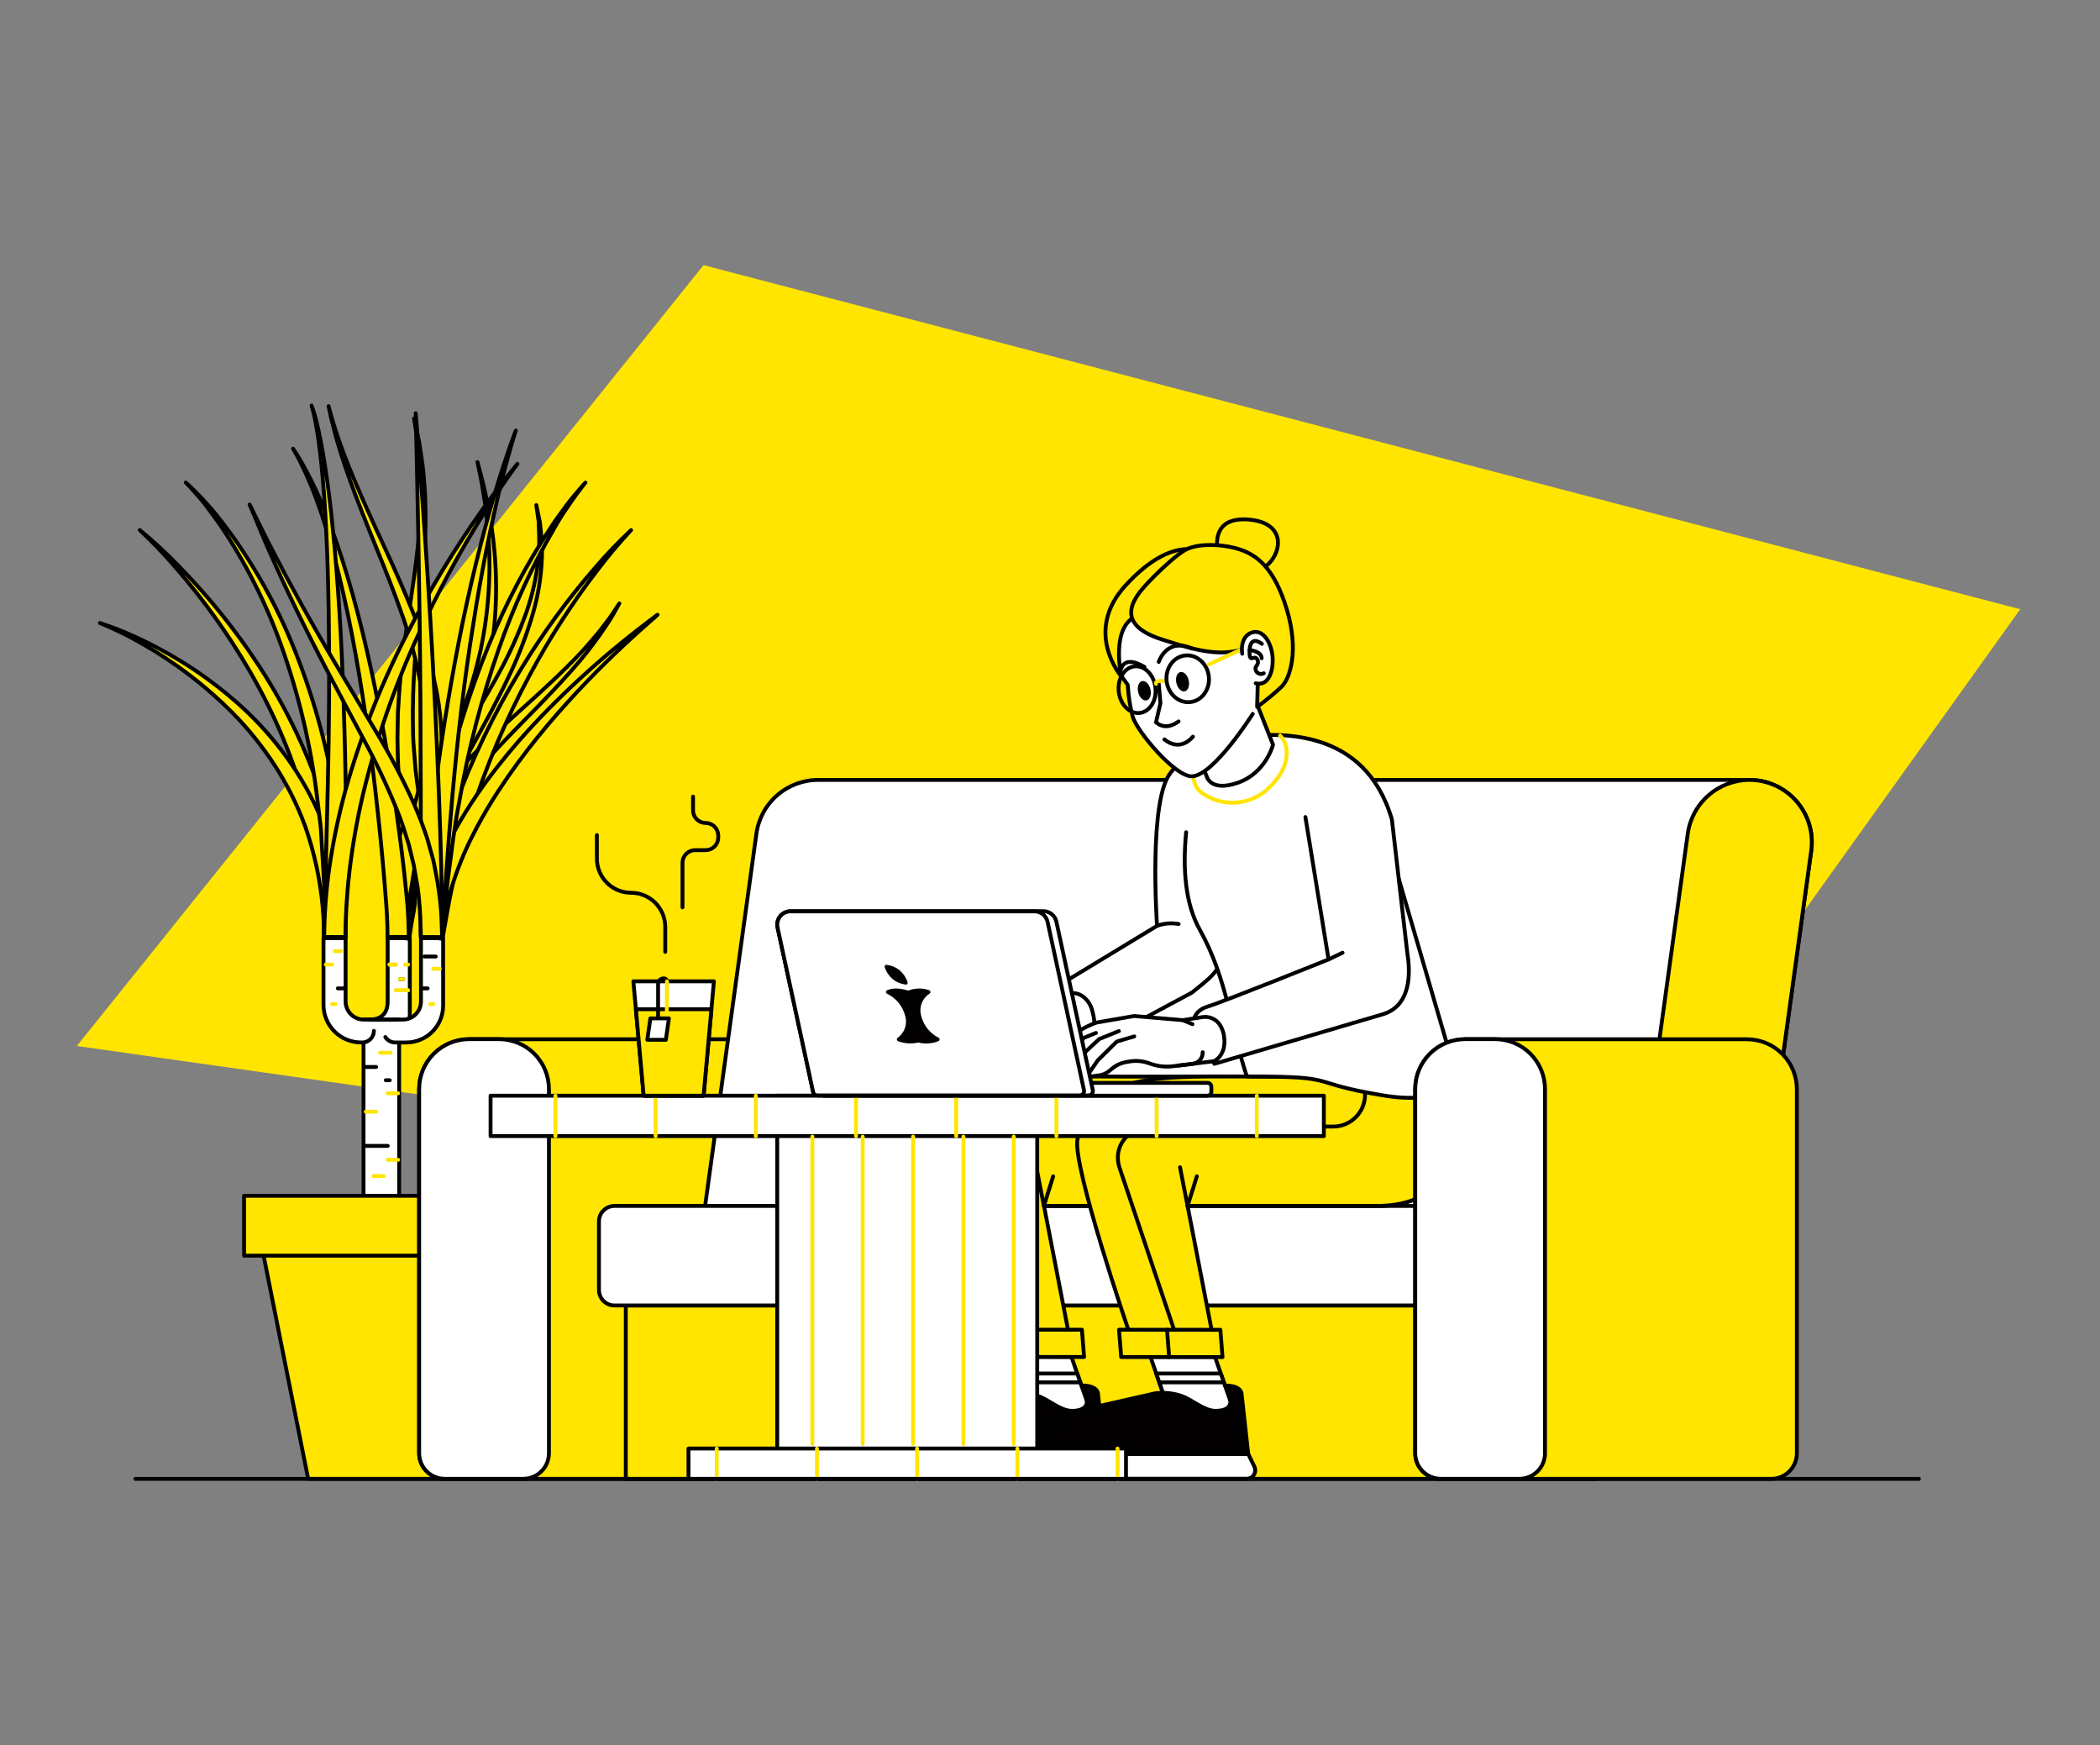 <svg width="544" height="452" viewBox="0 0 544 452" fill="none" xmlns="http://www.w3.org/2000/svg">
<rect x="0" y="0" width="544" height="452" fill="#808080" stroke="none"/>
<path d="M19.9 270.91L182.25 68.67L523.34 157.79L403.42 325.3L19.9 270.91Z" fill="#FFE500"/>
<path d="M92.65 267C92.65 267.796 92.966 268.559 93.529 269.121C94.091 269.684 94.854 270 95.65 270H98.9C100.826 269.997 102.673 269.23 104.034 267.867C105.395 266.504 106.16 264.656 106.16 262.73V243H100.42V259.39C100.42 262.89 98.33 264.07 95.74 264.07H95.65C94.866 264.07 94.114 264.376 93.553 264.924C92.992 265.471 92.668 266.217 92.65 267Z" fill="white" stroke="black" stroke-linecap="round" stroke-linejoin="round"/>
<path d="M106 243.15L100.55 242.35C100.93 240.11 101.33 237.69 101.76 235.12C101.86 234.5 101.97 233.88 102.08 233.24C102.19 232.6 102.19 232 102.24 231.36C102.386 229.92 102.606 228.46 102.9 226.98C104.03 220.98 106.53 214.98 109.24 209.13L110.24 206.92L110.74 205.81L110.99 205.25L111.17 204.87L111.36 204.54L113.83 200.2C115.53 197.33 117.26 194.46 119.01 191.62C122.5 185.93 126.01 180.31 129.01 174.76C131.898 169.573 134.357 164.159 136.36 158.57C137.976 153.971 139.027 149.193 139.49 144.34C139.665 142.462 139.722 140.575 139.66 138.69C139.66 137.86 139.6 137.08 139.57 136.37C139.57 136.01 139.57 135.67 139.57 135.37C139.57 135.07 139.48 134.74 139.44 134.45C139.11 132.11 138.93 130.81 138.93 130.81L139.68 134.42C139.74 134.71 139.8 135.01 139.86 135.34C139.92 135.67 139.93 136 139.97 136.34C140.043 137.06 140.123 137.84 140.21 138.68C140.393 140.581 140.45 142.492 140.38 144.4C140.2 149.373 139.401 154.305 138 159.08C136.293 164.897 134.091 170.558 131.42 176C128.66 181.8 125.42 187.65 122.23 193.5C120.63 196.41 119.05 199.34 117.5 202.25C116.74 203.71 116 205.16 115.25 206.61L115.15 206.82L115.08 206.99L114.85 207.57L114.38 208.71C114.08 209.46 113.77 210.21 113.46 210.96C111 216.91 108.91 222.55 108.05 227.96C107.82 229.29 107.65 230.61 107.55 231.9L107.48 232.9V233.38V233.63C107.491 233.783 107.491 233.937 107.48 234.09C107.38 234.77 107.27 235.44 107.17 236.09C106.68 238.57 106.31 241 106 243.15Z" fill="#FFE500" stroke="black" stroke-linecap="round" stroke-linejoin="round"/>
<path d="M105.92 243L100.42 242.68C100.54 240.68 100.74 238.43 101.05 236.09C101.13 235.5 101.21 234.91 101.3 234.31L101.45 233.36C101.56 232.74 101.65 232.56 101.72 232.24C102.06 231.04 102.42 229.81 102.82 228.56C104.54 223.255 106.68 218.095 109.22 213.13C112.081 207.789 115.635 202.85 119.79 198.44C123.85 193.99 128.22 189.95 132.4 186.14C140.82 178.59 148.4 171.7 153.2 165.97C154.41 164.56 155.51 163.28 156.38 162.08C157.25 160.88 158.09 159.9 158.64 159.01C159.79 157.26 160.44 156.29 160.44 156.29L158.84 159.13C158.35 160.07 157.6 161.13 156.79 162.37C155.98 163.61 154.99 165 153.87 166.51C149.46 172.6 142.23 180.1 134.31 188.12C130.38 192.12 126.31 196.4 122.64 200.9C118.972 205.236 115.871 210.021 113.41 215.14C111.203 220.001 109.348 225.013 107.86 230.14C107.51 231.33 107.2 232.5 106.86 233.64C106.8 233.91 106.7 234.31 106.72 234.28L106.61 235.1L106.4 236.79C106.2 238.94 106 241 105.92 243Z" fill="#FFE500" stroke="black" stroke-linecap="round" stroke-linejoin="round"/>
<path d="M105.94 242.92L100.45 242.5C100.67 240.08 100.9 237.5 101.15 234.69C101.3 233.27 101.37 231.92 101.6 230.35C101.83 228.78 102.17 227.35 102.52 225.82C103.2 222.656 104.065 219.534 105.11 216.47C105.63 214.89 106.11 213.28 106.69 211.65L107.5 209.16C107.604 208.806 107.759 208.469 107.96 208.16L108.28 207.62L108.93 206.53C116.209 194.75 121.474 181.84 124.51 168.33C126.885 157.047 127.415 145.453 126.08 134C125.95 132.89 125.85 131.83 125.72 130.83L125.27 128.01C125 126.25 124.76 124.73 124.48 123.51L123.69 119.68L124.69 123.45C125.04 124.67 125.37 126.17 125.75 127.92C125.94 128.79 126.15 129.73 126.36 130.72C126.57 131.71 126.72 132.77 126.91 133.88C128.944 145.45 129.039 157.279 127.19 168.88C124.788 182.937 119.967 196.471 112.94 208.88L112.32 210.03L112.01 210.6C111.974 210.662 111.951 210.729 111.94 210.8C111.71 211.59 111.48 212.38 111.26 213.16C110.79 214.75 110.34 216.32 109.89 217.87C108.98 220.827 108.232 223.831 107.65 226.87C107.36 228.32 107.1 229.8 106.89 231.14C106.68 232.48 106.66 233.93 106.54 235.26C106.34 238 106.13 240.56 105.94 242.92Z" fill="#FFE500" stroke="black" stroke-linecap="round" stroke-linejoin="round"/>
<path d="M105.93 242.82L100.43 242.51C100.6 239.98 100.77 237.23 100.96 234.3C101.014 233.567 101.064 232.827 101.11 232.08C101.11 231.7 101.11 231.32 101.18 230.94L101.24 230.18C101.283 229.913 101.343 229.649 101.42 229.39L102.59 224.76L105.08 215.02C105.11 214.926 105.11 214.824 105.08 214.73L104.88 213.41C104.74 212.52 104.61 211.63 104.47 210.73C104.2 208.93 103.87 207.12 103.75 205.27C103.63 203.42 103.41 201.56 103.23 199.68C103.05 197.8 103.08 195.91 103.01 194.01C102.94 192.11 102.95 190.2 103.01 188.29C103.07 186.38 103.01 184.47 103.21 182.57C103.6 174.95 104.62 167.45 105.68 160.33C106.74 153.21 107.76 146.44 108.38 140.23C108.61 137.13 108.9 134.17 108.93 131.39C108.93 130.01 109.05 128.66 109.01 127.39C108.97 126.12 108.95 124.86 108.92 123.68C108.92 121.3 108.62 119.17 108.49 117.29C108.4 116.29 108.32 115.47 108.24 114.66C108.16 113.85 108 113.13 107.9 112.47C107.49 109.83 107.26 108.37 107.26 108.37L108.13 112.43C108.27 113.08 108.43 113.81 108.6 114.61L108.99 117.22C109.23 119.1 109.65 121.22 109.78 123.62C109.87 124.81 109.97 126.06 110.07 127.36C110.17 128.66 110.16 130.02 110.2 131.42C110.33 134.23 110.2 137.22 110.11 140.37C109.81 146.67 109.11 153.54 108.42 160.69C107.73 167.84 107.03 175.27 106.97 182.69C106.9 184.55 106.97 186.41 106.97 188.27C106.97 190.13 107.04 191.98 107.21 193.81C107.38 195.64 107.46 197.48 107.64 199.3C107.82 201.12 108.11 202.9 108.34 204.68C108.57 206.46 108.9 208.2 109.21 209.93C109.37 210.8 109.53 211.65 109.69 212.51L109.93 213.78L110.13 214.93C110.106 215.313 110.039 215.692 109.93 216.06C109.15 219.473 108.4 222.77 107.68 225.95C107.31 227.52 106.96 229.05 106.61 230.55C106.541 230.784 106.511 231.027 106.52 231.27C106.52 231.65 106.52 232.03 106.52 232.41C106.48 233.163 106.44 233.903 106.4 234.63C106.23 237.55 106.07 240.29 105.93 242.82Z" fill="#FFE500" stroke="black" stroke-linecap="round" stroke-linejoin="round"/>
<path d="M105.89 242.62H100.39C100.39 239.93 100.39 237.02 100.39 233.92V233.5C100.365 233.328 100.365 233.152 100.39 232.98L100.52 232.25C100.59 231.86 100.66 231.48 100.74 231.08C100.88 230.3 101.02 229.51 101.17 228.7C101.47 227.1 101.77 225.45 102.08 223.76C102.39 222.07 102.72 220.36 103.08 218.61C103.246 217.594 103.487 216.591 103.8 215.61C104.194 214.538 104.739 213.527 105.42 212.61C105.919 211.98 106.368 211.311 106.76 210.61C107.076 209.961 107.299 209.271 107.42 208.56L107.49 208.21C107.504 208.109 107.524 208.009 107.55 207.91L107.63 207.63L107.81 206.97L108.17 205.64C108.44 204.76 108.63 203.85 108.82 202.94C110.414 195.418 110.627 187.669 109.45 180.07C108.255 172.401 106.289 164.873 103.58 157.6C101.05 150.46 98.24 143.73 95.76 137.6C93.28 131.47 91.11 125.81 89.48 121.01C87.85 116.21 86.75 112.26 86.09 109.5C85.74 108.13 85.5 107.05 85.36 106.32C85.22 105.59 85.12 105.2 85.12 105.2C85.12 105.2 85.22 105.58 85.42 106.31C85.62 107.04 85.89 108.09 86.31 109.44C87.12 112.15 88.42 116.04 90.31 120.72C92.2 125.4 94.6 130.87 97.38 136.91C100.16 142.95 103.28 149.55 106.18 156.66C109.285 164.015 111.631 171.668 113.18 179.5C113.926 183.539 114.337 187.633 114.41 191.74C114.466 195.809 114.131 199.875 113.41 203.88C113.23 204.88 113.06 205.88 112.8 206.82L112.46 208.26L112.28 208.98V209.07C112.28 209.13 112.28 209.07 112.28 209.07V209.42C112.101 210.574 111.764 211.698 111.28 212.76C110.798 213.707 110.239 214.614 109.61 215.47C108.81 216.66 108.337 218.039 108.24 219.47C107.947 221.243 107.667 222.98 107.4 224.68C107.12 226.38 106.84 228.05 106.58 229.68C106.44 230.5 106.31 231.3 106.18 232.09C106.11 232.48 106.05 232.87 105.98 233.26L105.91 233.7V233.76V233.91C105.85 237 105.87 239.92 105.89 242.62Z" fill="#FFE500" stroke="black" stroke-linecap="round" stroke-linejoin="round"/>
<path d="M105.89 242.68H100.39C100.39 240.29 100.3 237.68 100.11 234.97C99.92 232.26 99.66 229.23 99.41 226.15C98.88 219.97 98.21 213.26 97.41 206.31C95.84 192.4 93.73 177.53 91.1 163.99C88.47 150.45 85.27 138.27 82.1 129.71C80.866 126.299 79.441 122.96 77.83 119.71C77.28 118.55 76.75 117.71 76.43 117.11L75.92 116.21L76.48 117.08C76.84 117.65 77.42 118.47 78.03 119.6C79.841 122.749 81.468 126.001 82.9 129.34C86.59 137.77 90.5 149.86 93.81 163.34C97.12 176.82 99.94 191.7 102.04 205.64C103.04 212.64 103.97 219.34 104.66 225.57C104.82 227.13 104.98 228.66 105.14 230.15C105.3 231.64 105.42 233.09 105.55 234.5C105.78 237.47 105.88 240.18 105.89 242.68Z" fill="#FFE500" stroke="black" stroke-linecap="round" stroke-linejoin="round"/>
<g style="mix-blend-mode:multiply">
<g style="mix-blend-mode:multiply">
<path d="M104.45 253.6H103.62" stroke="#020000" stroke-linecap="round" stroke-linejoin="round"/>
</g>
<g style="mix-blend-mode:multiply">
<path d="M102.56 249.82H100.9" stroke="#FFE500" stroke-linecap="round" stroke-linejoin="round"/>
</g>
<g style="mix-blend-mode:multiply">
<path d="M105.69 256.49H102.56" stroke="#FFE500" stroke-linecap="round" stroke-linejoin="round"/>
</g>
<g style="mix-blend-mode:multiply">
<path d="M105 249.82H105.69" stroke="#FFE500" stroke-linecap="round" stroke-linejoin="round"/>
</g>
<g style="mix-blend-mode:multiply">
<path d="M104.45 253.6H103.62" stroke="#FFE500" stroke-linecap="round" stroke-linejoin="round"/>
</g>
<g style="mix-blend-mode:multiply">
<path d="M102.56 249.82H100.9" stroke="#FFE500" stroke-linecap="round" stroke-linejoin="round"/>
</g>
<g style="mix-blend-mode:multiply">
<path d="M105.69 256.49H102.56" stroke="#FFE500" stroke-linecap="round" stroke-linejoin="round"/>
</g>
<g style="mix-blend-mode:multiply">
<path d="M105 249.82H105.69" stroke="#FFE500" stroke-linecap="round" stroke-linejoin="round"/>
</g>
</g>
<path d="M103.4 264.09H94.17V340.37H103.4V264.09Z" fill="white" stroke="black" stroke-linecap="round" stroke-linejoin="round"/>
<g style="mix-blend-mode:multiply">
<path d="M100.44 283.16H103.13" stroke="#FFE500" stroke-linecap="round" stroke-linejoin="round"/>
</g>
<g style="mix-blend-mode:multiply">
<path d="M99.93 279.78H100.96" stroke="#020000" stroke-linecap="round" stroke-linejoin="round"/>
</g>
<g style="mix-blend-mode:multiply">
<path d="M94.74 276.34H97.43" stroke="#020000" stroke-linecap="round" stroke-linejoin="round"/>
</g>
<g style="mix-blend-mode:multiply">
<path d="M98.48 272.66H101.17" stroke="#FFE500" stroke-linecap="round" stroke-linejoin="round"/>
</g>
<g style="mix-blend-mode:multiply">
<path d="M97.43 287.92H94.74" stroke="#FFE500" stroke-linecap="round" stroke-linejoin="round"/>
</g>
<g style="mix-blend-mode:multiply">
<path d="M100.44 296.78H94.55" stroke="#020000" stroke-linecap="round" stroke-linejoin="round"/>
</g>
<g style="mix-blend-mode:multiply">
<path d="M103.13 300.39H100.44" stroke="#FFE500" stroke-linecap="round" stroke-linejoin="round"/>
</g>
<g style="mix-blend-mode:multiply">
<path d="M99.4 304.61H96.71" stroke="#FFE500" stroke-linecap="round" stroke-linejoin="round"/>
</g>
<path d="M131.57 320.46H67.34L79.83 383.03H119.09L131.57 320.46Z" fill="#FFE500" stroke="#020000" stroke-linecap="round" stroke-linejoin="round"/>
<path d="M96.86 267C96.86 267.796 96.544 268.559 95.981 269.121C95.418 269.684 94.656 270 93.86 270H93.52C90.941 269.997 88.469 268.971 86.646 267.147C84.824 265.322 83.8 262.849 83.8 260.27V243H89.53V259.39C89.53 260.005 89.651 260.615 89.887 261.183C90.123 261.752 90.468 262.268 90.904 262.703C91.34 263.137 91.857 263.482 92.426 263.717C92.995 263.951 93.604 264.071 94.22 264.07H96.79" fill="white"/>
<path d="M96.86 267C96.86 267.796 96.544 268.559 95.981 269.121C95.418 269.684 94.656 270 93.86 270H93.52C90.941 269.997 88.469 268.971 86.646 267.147C84.824 265.322 83.8 262.849 83.8 260.27V243H89.53V259.39C89.53 260.005 89.651 260.615 89.887 261.183C90.123 261.752 90.468 262.268 90.904 262.703C91.34 263.137 91.857 263.482 92.426 263.717C92.995 263.951 93.604 264.071 94.22 264.07H96.79" stroke="black" stroke-linecap="round" stroke-linejoin="round"/>
<path d="M89.44 242.73H83.94C83.94 241.62 83.94 240.48 83.86 239.29V237.47C83.86 236.85 83.77 236.23 83.73 235.6C83.65 234.33 83.57 233.02 83.48 231.68C83.39 230.34 83.19 228.98 83.03 227.58C82.31 221.577 81.184 215.63 79.66 209.78C76.279 197.168 71.235 185.061 64.66 173.78C59.182 164.333 52.82 155.426 45.66 147.18C42.694 143.706 39.536 140.401 36.2 137.28C39.742 140.187 43.111 143.299 46.29 146.6C54.021 154.476 60.958 163.095 67 172.33C74.362 183.543 80.118 195.731 84.1 208.54C85.926 214.554 87.307 220.694 88.23 226.91C88.42 228.37 88.61 229.8 88.79 231.19C88.97 232.58 89.02 233.95 89.13 235.27C89.19 235.94 89.24 236.59 89.29 237.27C89.34 237.95 89.29 238.55 89.35 239.17C89.38 240.37 89.41 241.58 89.44 242.73Z" fill="#FFE500" stroke="black" stroke-linecap="round" stroke-linejoin="round"/>
<path d="M89.44 242.79H83.94C83.947 232.879 82.256 223.04 78.94 213.7C76.91 208.246 74.288 203.031 71.12 198.15C67.942 193.271 64.281 188.724 60.19 184.58C53.284 177.629 45.466 171.648 36.95 166.8C33.393 164.734 29.698 162.916 25.89 161.36C29.817 162.644 33.647 164.208 37.35 166.04C46.331 170.375 54.659 175.95 62.09 182.6C66.586 186.647 70.645 191.155 74.2 196.05C77.804 201.02 80.824 206.389 83.2 212.05C87.233 221.802 89.351 232.238 89.44 242.79Z" fill="#FFE500" stroke="black" stroke-linecap="round" stroke-linejoin="round"/>
<path d="M89.45 242.75L83.94 242.66C83.94 240.31 83.94 237.75 83.94 235.04C83.94 233.68 83.94 232.28 83.94 230.85C83.974 229.379 83.934 227.907 83.82 226.44C83.64 223.44 83.45 220.31 83.26 217.09C83.26 216.28 83.17 215.47 83.12 214.65C83.07 213.83 82.93 213.02 82.83 212.2C82.63 210.55 82.43 208.89 82.23 207.2C80.613 193.461 77.436 179.95 72.76 166.93C68.852 156.091 63.626 145.774 57.2 136.21C55.94 134.38 54.71 132.78 53.66 131.35C52.61 129.92 51.6 128.76 50.76 127.84C49.92 126.92 49.29 126.16 48.82 125.7L48.12 124.97L48.87 125.66C49.36 126.09 50.04 126.79 50.93 127.66C51.82 128.53 52.83 129.66 54.05 131.01C55.27 132.36 56.52 133.91 57.89 135.69C64.949 144.986 70.806 155.136 75.32 165.9C80.776 178.928 84.641 192.566 86.83 206.52C87.1 208.23 87.36 209.92 87.63 211.6C87.76 212.44 87.88 213.27 88.01 214.1C88.14 214.93 88.16 215.77 88.23 216.59C88.53 219.88 88.81 223.07 89.08 226.14C89.25 227.67 89.29 229.14 89.31 230.64C89.33 232.14 89.37 233.54 89.4 234.93C89.37 237.73 89.41 240.34 89.45 242.75Z" fill="#FFE500" stroke="black" stroke-linecap="round" stroke-linejoin="round"/>
<path d="M89.47 242.72L83.97 242.59C84.22 232.25 84.55 218.47 84.91 203.59C85.27 188.71 85.37 172.79 85.14 158.15C84.91 143.51 84.3 130.15 83.28 120.52C82.81 115.7 82.2 111.82 81.71 109.14C81.448 107.757 81.114 106.389 80.71 105.04C81.192 106.351 81.606 107.686 81.95 109.04C82.59 111.69 83.41 115.55 84.14 120.36C85.68 129.97 86.97 143.36 87.9 157.99C88.83 172.62 89.29 188.64 89.56 203.55C89.62 211 89.72 218.18 89.69 224.8C89.66 231.42 89.56 237.53 89.47 242.72Z" fill="#FFE500" stroke="black" stroke-linecap="round" stroke-linejoin="round"/>
<path d="M89.47 242.69H83.97C84.032 236.833 84.456 230.985 85.24 225.18C86.225 218.3 87.635 211.487 89.46 204.78C93.446 190.503 98.912 176.681 105.77 163.54C111.369 152.688 117.718 142.239 124.77 132.27C130.23 124.6 134.04 120.15 134.04 120.15C134.04 120.15 130.49 124.81 125.49 132.75C119.015 143.018 113.235 153.709 108.19 164.75C102.128 177.967 97.375 191.746 94 205.89C92.464 212.456 91.299 219.103 90.51 225.8C89.78 232.05 89.52 237.78 89.47 242.69Z" fill="#FFE500" stroke="black" stroke-linecap="round" stroke-linejoin="round"/>
<g style="mix-blend-mode:multiply">
<path d="M86.05 260.07H86.88" stroke="#FFE500" stroke-linecap="round" stroke-linejoin="round"/>
</g>
<g style="mix-blend-mode:multiply">
<path d="M87.52 255.99H89.18" stroke="#020000" stroke-linecap="round" stroke-linejoin="round"/>
</g>
<g style="mix-blend-mode:multiply">
<path d="M84.39 249.82H86.05" stroke="#FFE500" stroke-linecap="round" stroke-linejoin="round"/>
</g>
<g style="mix-blend-mode:multiply">
<path d="M86.69 246.36H88.35" stroke="#FFE500" stroke-linecap="round" stroke-linejoin="round"/>
</g>
<path d="M99.82 268.59C100.088 269.019 100.461 269.374 100.903 269.621C101.346 269.867 101.843 269.998 102.35 270H105.27C107.794 269.997 110.214 268.994 111.999 267.209C113.783 265.424 114.787 263.004 114.79 260.48V243H109.05V259.39C109.05 260.005 108.928 260.615 108.693 261.183C108.457 261.752 108.111 262.268 107.676 262.703C107.24 263.137 106.723 263.482 106.154 263.717C105.585 263.951 104.975 264.071 104.36 264.07H102.16" fill="white"/>
<path d="M99.82 268.59C100.088 269.019 100.461 269.374 100.903 269.621C101.346 269.867 101.843 269.998 102.35 270H105.27C107.794 269.997 110.214 268.994 111.999 267.209C113.783 265.424 114.787 263.004 114.79 260.48V243H109.05V259.39C109.05 260.005 108.928 260.615 108.693 261.183C108.457 261.752 108.111 262.268 107.676 262.703C107.24 263.137 106.723 263.482 106.154 263.717C105.585 263.951 104.975 264.071 104.36 264.07H102.16" stroke="black" stroke-linecap="round" stroke-linejoin="round"/>
<path d="M114.63 243.16L109.18 242.35C110.969 231.09 113.795 220.02 117.62 209.28C122.144 196.836 127.896 184.874 134.79 173.57C140.452 164.227 146.902 155.384 154.07 147.14C157.031 143.696 160.172 140.411 163.48 137.3C160.392 140.612 157.475 144.08 154.74 147.69C148.151 156.28 142.275 165.393 137.17 174.94C131.021 186.387 125.943 198.378 122 210.76C118.1 222.86 116.11 234.48 114.63 243.16Z" fill="#FFE500" stroke="black" stroke-linecap="round" stroke-linejoin="round"/>
<path d="M114.58 243L109.09 242.66C109.421 237.925 110.351 233.251 111.86 228.75C113.621 223.485 115.906 218.409 118.68 213.6C124.42 203.52 132.22 193.92 139.98 185.8C146.649 178.863 153.739 172.344 161.21 166.28C164.08 163.95 166.46 162.12 168.12 160.87L170.03 159.44C170.115 159.363 170.209 159.296 170.31 159.24C170.252 159.28 170.192 159.316 170.13 159.35L169.95 159.47L170.12 159.34C170.18 159.34 170.24 159.22 170.34 159.22C170.263 159.322 170.172 159.413 170.07 159.49L168.27 161.06C166.71 162.42 164.47 164.41 161.78 166.93C154.79 173.44 148.186 180.352 142 187.63C134.85 196.1 127.77 205.92 122.74 215.8C120.338 220.442 118.369 225.296 116.86 230.3C115.63 234.435 114.865 238.695 114.58 243Z" fill="#FFE500" stroke="black" stroke-linecap="round" stroke-linejoin="round"/>
<path d="M114.6 242.92L109.11 242.51C109.35 240.14 109.61 237.56 109.89 234.83C110.04 233.46 110.19 232.06 110.34 230.61C110.49 229.16 110.64 227.69 110.91 226.19C111.91 220.19 112.8 213.64 114.37 206.95C117.257 193.274 121.374 179.886 126.67 166.95C131.035 156.247 136.452 146.003 142.84 136.37C144.04 134.5 145.3 132.91 146.31 131.47C147.32 130.03 148.31 128.86 149.12 127.9C150.71 125.99 151.67 124.99 151.67 124.99C151.67 124.99 150.77 126.05 149.3 128.05C148.57 129.05 147.72 130.31 146.72 131.76C145.72 133.21 144.65 134.9 143.57 136.83C137.806 146.737 133.007 157.175 129.24 168C124.698 180.983 121.249 194.323 118.93 207.88C117.63 214.5 116.93 220.96 116.13 226.88C115.91 228.36 115.79 229.82 115.67 231.24C115.55 232.66 115.43 234.05 115.31 235.39C115.06 238.06 114.82 240.59 114.6 242.92Z" fill="#FFE500" stroke="black" stroke-linecap="round" stroke-linejoin="round"/>
<path d="M114.59 242.83L109.09 242.52C110.777 215.25 114.362 188.131 119.82 161.36C122.7 147.45 126 134.92 128.74 125.94C131.48 116.96 133.62 111.52 133.62 111.52C133.62 111.52 131.77 117.06 129.57 126.17C127.37 135.28 124.72 147.89 122.57 161.85C118 189.77 115.64 222.94 114.59 242.83Z" fill="#FFE500" stroke="black" stroke-linecap="round" stroke-linejoin="round"/>
<path d="M114.55 242.66H109C109 222.33 109.09 188.43 108.69 159.6C108.29 130.77 107.69 107.03 107.69 107.03C107.69 107.03 109.69 130.7 111.42 159.5C113.15 188.3 114.57 222.26 114.55 242.66Z" fill="#FFE500" stroke="black" stroke-linecap="round" stroke-linejoin="round"/>
<path d="M114.53 242.71H109.03C108.92 240.47 108.95 238.03 108.75 235.46C108.55 232.89 108.35 230.17 107.75 227.38L107.39 225.26C107.287 224.532 107.14 223.811 106.95 223.1L105.88 218.72C104.97 215.79 104.07 212.72 102.82 209.77C100.31 203.566 97.455 197.506 94.27 191.62C91.06 185.62 87.87 179.62 84.81 173.81C78.74 162.24 73.59 151.48 70.12 143.56C68.33 139.63 67.05 136.37 66.12 134.14L64.66 130.67C64.66 130.67 65.25 131.88 66.33 134.05C67.41 136.22 68.91 139.38 70.93 143.19C74.86 150.87 80.59 161.28 87.25 172.47C90.59 178.07 94.08 183.93 97.59 189.8C101.138 195.67 104.33 201.748 107.15 208C108.495 211.037 109.683 214.141 110.71 217.3C111.15 218.87 111.58 220.41 112 221.93C112.219 222.679 112.396 223.441 112.53 224.21C112.68 224.97 112.83 225.72 112.97 226.47C113.522 229.304 113.926 232.164 114.18 235.04C114.43 237.79 114.42 240.35 114.53 242.71Z" fill="#FFE500" stroke="black" stroke-linecap="round" stroke-linejoin="round"/>
<g style="mix-blend-mode:multiply">
<path d="M112.25 260.07H111.42" stroke="#FFE500" stroke-linecap="round" stroke-linejoin="round"/>
</g>
<g style="mix-blend-mode:multiply">
<path d="M110.78 255.99H109.12" stroke="#020000" stroke-linecap="round" stroke-linejoin="round"/>
</g>
<g style="mix-blend-mode:multiply">
<path d="M113.91 250.91H112.25" stroke="#FFE500" stroke-linecap="round" stroke-linejoin="round"/>
</g>
<g style="mix-blend-mode:multiply">
<path d="M112.89 247.74H109.95" stroke="#020000" stroke-linecap="round" stroke-linejoin="round"/>
</g>
<path d="M102.72 264.09H95.74" stroke="black" stroke-linecap="round" stroke-linejoin="round"/>
<path d="M135.68 309.71H63.23V325.22H135.68V309.71Z" fill="#FFE500" stroke="#020000" stroke-linecap="round" stroke-linejoin="round"/>
<path d="M200.76 383.03H115.22C113.459 383.03 111.77 382.33 110.525 381.085C109.28 379.84 108.58 378.151 108.58 376.39L108.58 282.08C108.585 278.654 109.95 275.371 112.374 272.95C114.798 270.53 118.084 269.17 121.51 269.17H194.51C197.939 269.17 201.228 270.532 203.653 272.957C206.078 275.382 207.44 278.671 207.44 282.1V376.39C207.44 377.265 207.267 378.132 206.931 378.94C206.595 379.749 206.102 380.482 205.481 381.099C204.86 381.717 204.123 382.205 203.313 382.536C202.503 382.867 201.635 383.035 200.76 383.03Z" fill="#FFE500" stroke="black" stroke-linecap="round" stroke-linejoin="round"/>
<path d="M121.51 269.14H129.27C132.699 269.14 135.988 270.502 138.413 272.927C140.838 275.352 142.2 278.641 142.2 282.07V376.38C142.2 378.141 141.501 379.83 140.255 381.075C139.01 382.32 137.321 383.02 135.56 383.02H115.22C113.459 383.02 111.77 382.32 110.525 381.075C109.28 379.83 108.58 378.141 108.58 376.38V282.07C108.58 278.641 109.942 275.352 112.367 272.927C114.792 270.502 118.081 269.14 121.51 269.14Z" fill="white" stroke="black" stroke-linecap="round" stroke-linejoin="round"/>
<path d="M413.4 338.12H162.11V383.03H413.4V338.12Z" fill="#FFE500" stroke="black" stroke-linecap="round" stroke-linejoin="round"/>
<path d="M453.2 202H211.93C208.02 202.002 204.244 203.421 201.302 205.996C198.359 208.57 196.451 212.125 195.93 216L180.45 328.34H454.32L469.19 220.34C469.504 218.056 469.326 215.731 468.666 213.522C468.007 211.313 466.881 209.271 465.366 207.533C463.851 205.796 461.982 204.403 459.883 203.448C457.784 202.494 455.506 202 453.2 202Z" fill="white" stroke="black" stroke-linecap="round" stroke-linejoin="round"/>
<path d="M453.2 202C449.29 202.002 445.514 203.421 442.572 205.996C439.629 208.57 437.721 212.125 437.2 216L421.72 328.34H454.32L469.19 220.34C469.504 218.056 469.326 215.731 468.666 213.522C468.007 211.313 466.881 209.271 465.366 207.533C463.851 205.796 461.982 204.403 459.883 203.448C457.784 202.494 455.506 202 453.2 202Z" fill="#FFE500" stroke="black" stroke-linecap="round" stroke-linejoin="round"/>
<path d="M409.39 312.34H159.17C156.955 312.34 155.16 314.135 155.16 316.35V334.11C155.16 336.325 156.955 338.12 159.17 338.12H409.39C411.605 338.12 413.4 336.325 413.4 334.11V316.35C413.4 314.135 411.605 312.34 409.39 312.34Z" fill="white" stroke="black" stroke-linecap="round" stroke-linejoin="round"/>
<path d="M377.2 278.84C377.2 278.84 385.58 312.34 356.59 312.34H270.45L276.69 344.53H252.92C252.92 344.53 240.67 302.11 241.92 295.15C245.11 277.21 263.28 278.84 291.36 278.84H377.2Z" fill="#FFE500" stroke="#020000" stroke-linecap="round" stroke-linejoin="round"/>
<path d="M316.43 278.8V283.53C316.43 284.614 316.216 285.688 315.801 286.689C315.386 287.691 314.777 288.601 314.01 289.367C313.243 290.133 312.332 290.741 311.33 291.155C310.328 291.569 309.254 291.781 308.17 291.78H261.36C255.29 291.78 250.93 296.78 252.85 302.53L267.62 346.77" stroke="#020000" stroke-linecap="round" stroke-linejoin="round"/>
<path d="M260.84 351.42H277.55L282.93 366.88H266.21L260.84 351.42Z" fill="white" stroke="#020000" stroke-linecap="round" stroke-linejoin="round"/>
<path d="M282.93 366.88H266.21L262.34 355.74H279.06L282.93 366.88Z" fill="white" stroke="black" stroke-linecap="round" stroke-linejoin="round"/>
<path d="M263.13 358.03H279.85" stroke="black" stroke-linecap="round" stroke-linejoin="round"/>
<path d="M251.46 344.38L280.27 344.4L280.83 351.46L252.02 351.44L251.46 344.38Z" fill="#FFE500" stroke="black" stroke-linecap="round" stroke-linejoin="round"/>
<g style="mix-blend-mode:multiply">
<path d="M267 351.45L266.46 344.39" stroke="#020000" stroke-linecap="round" stroke-linejoin="round"/>
</g>
<path d="M268.47 302.32L270.42 312.34" stroke="#020000" stroke-linecap="round" stroke-linejoin="round"/>
<path d="M272.82 304.67L270.42 312.34" stroke="#020000" stroke-linecap="round" stroke-linejoin="round"/>
<path d="M285.8 383H235.54C234.818 383.002 234.108 382.821 233.476 382.472C232.845 382.124 232.312 381.62 231.93 381.008C231.547 380.396 231.327 379.697 231.291 378.976C231.254 378.256 231.402 377.538 231.72 376.89L231.87 376.56H286.16L287.76 379.85C287.922 380.183 287.998 380.552 287.979 380.923C287.959 381.293 287.847 381.652 287.651 381.967C287.455 382.282 287.182 382.542 286.859 382.722C286.535 382.903 286.171 382.999 285.8 383Z" fill="white" stroke="black" stroke-linecap="round" stroke-linejoin="round"/>
<path d="M286.16 376.59H231.87C232.295 374.123 233.363 371.813 234.966 369.89C236.569 367.968 238.65 366.502 241 365.64L262 360.88C264.3 360.575 266.639 360.797 268.84 361.53C271.73 362.53 274.69 365.41 277.68 365.41C284.68 365.41 280.18 358.84 280.18 358.84C284.59 358.84 284.44 361.07 284.44 361.07L286.16 376.59Z" fill="#020000" stroke="black" stroke-linecap="round" stroke-linejoin="round"/>
<path d="M377.2 278.84C377.2 278.84 385.58 312.34 356.59 312.34H307.64L313.88 344.53H292.33C292.33 344.53 277.86 302.11 279.1 295.15C282.3 277.21 300.46 278.84 328.54 278.84H377.2Z" fill="#FFE500" stroke="#020000" stroke-linecap="round" stroke-linejoin="round"/>
<path d="M353.61 278.8V283.53C353.61 285.718 352.741 287.816 351.194 289.364C349.647 290.911 347.548 291.78 345.36 291.78H298.55C292.48 291.78 288.1 296.78 290.04 302.53L304.92 346.73" stroke="#020000" stroke-linecap="round" stroke-linejoin="round"/>
<path d="M298.02 351.42H314.74L320.11 366.88H303.4L298.02 351.42Z" fill="white" stroke="#020000" stroke-linecap="round" stroke-linejoin="round"/>
<path d="M289.88 344.4L316.13 344.42L316.69 351.49L290.44 351.47L289.88 344.4Z" fill="#FFE500" stroke="black" stroke-linecap="round" stroke-linejoin="round"/>
<g style="mix-blend-mode:multiply">
<path d="M302.86 351.48L302.32 344.41" stroke="#020000" stroke-linecap="round" stroke-linejoin="round"/>
</g>
<path d="M320.12 366.88H303.4L299.52 355.74H316.24L320.12 366.88Z" fill="white" stroke="black" stroke-linecap="round" stroke-linejoin="round"/>
<path d="M300.32 358.03H317.04" stroke="black" stroke-linecap="round" stroke-linejoin="round"/>
<path d="M323 383H272.72C271.999 383 271.291 382.816 270.661 382.467C270.03 382.118 269.499 381.614 269.118 381.003C268.736 380.392 268.515 379.694 268.477 378.975C268.439 378.255 268.584 377.538 268.9 376.89L269.07 376.56H323.35L324.94 379.85C325.102 380.182 325.177 380.549 325.159 380.918C325.141 381.286 325.03 381.644 324.836 381.959C324.643 382.273 324.373 382.533 324.052 382.715C323.731 382.897 323.369 382.995 323 383Z" fill="white" stroke="black" stroke-linecap="round" stroke-linejoin="round"/>
<path d="M323.35 376.59H269.07C269.487 374.122 270.551 371.809 272.153 369.885C273.755 367.962 275.838 366.497 278.19 365.64L299.19 360.88C299.891 360.775 300.601 360.731 301.31 360.75C302.909 360.752 304.496 361.016 306.01 361.53C308.9 362.53 311.88 365.41 314.87 365.41C317.86 365.41 318.7 364.27 318.78 362.93C318.691 361.47 318.203 360.062 317.37 358.86C321.78 358.86 321.64 361.09 321.64 361.09L323.35 376.59Z" fill="#020000" stroke="black" stroke-linecap="round" stroke-linejoin="round"/>
<path d="M305.68 302.32L307.64 312.34" stroke="#020000" stroke-linecap="round" stroke-linejoin="round"/>
<path d="M310.04 304.67L307.64 312.34" stroke="#020000" stroke-linecap="round" stroke-linejoin="round"/>
<path d="M303.53 199.85C297.37 206.04 299.73 239.79 299.73 239.79L276.92 253.63C276.226 254.028 275.622 254.565 275.147 255.209C274.671 255.853 274.335 256.588 274.159 257.369C273.983 258.149 273.972 258.958 274.125 259.743C274.278 260.528 274.593 261.273 275.05 261.93L278.74 267.26C281.02 270.54 284.23 270.54 287.63 268.43L308.77 257.08C312.77 253.83 316.6 251.28 316.68 246.75L311.86 210.42C311.86 210.42 309.69 193.67 303.53 199.85Z" fill="white" stroke="black" stroke-linecap="round" stroke-linejoin="round"/>
<path d="M305.32 239.32C303.448 238.977 301.518 239.139 299.73 239.79" stroke="black" stroke-linecap="round" stroke-linejoin="round"/>
<path d="M272.48 260.41C275.29 259.41 275.54 258.23 277.94 257.23C280.2 257.17 282.25 259.23 282.86 261.46C283.47 263.69 284.28 266.75 281.78 268.46C278.794 270.4 275.496 271.81 272.03 272.63C269.695 273.097 267.277 272.928 265.03 272.14C263.303 271.705 261.517 271.55 259.74 271.68C257.609 271.976 255.564 272.718 253.74 273.86C252.922 274.372 251.964 274.617 251 274.56C246.43 274.56 241.58 274.07 237 273.95C236.28 273.95 236.45 273.24 236.72 272.73C237.32 271.62 238.28 270.29 238.93 269.12C240.884 267.791 242.623 266.172 244.09 264.32C246.305 262.904 248.718 261.825 251.25 261.12C254.45 261.12 257.43 260.22 260.69 260.22C263.95 260.22 269.66 261.4 272.48 260.41Z" fill="white" stroke="#020000" stroke-linecap="round" stroke-linejoin="round"/>
<path d="M274.9 260.69C274.168 260.652 273.439 260.558 272.72 260.41" stroke="black" stroke-linecap="round" stroke-linejoin="round"/>
<path d="M247.55 274.54C248.95 273.26 249.71 272.09 251.19 270.75C252.67 269.41 254.78 267.87 256.33 266.43C257.88 266.11 259.33 265.72 260.88 265.33" stroke="black" stroke-linecap="round" stroke-linejoin="round"/>
<path d="M242.63 274.27C243.87 272.67 245.16 271.1 246.28 269.42C248.16 268.14 250.04 266.85 251.81 265.42C253.51 264.9 255.21 264.42 256.88 263.8" stroke="black" stroke-linecap="round" stroke-linejoin="round"/>
<path d="M238.76 274C240.13 272.4 241.02 270.75 242.57 269.23C244.12 267.71 246.39 266.3 247.93 264.63C249 264.36 250.02 264.08 251.05 263.77" stroke="black" stroke-linecap="round" stroke-linejoin="round"/>
<path d="M278.72 267.13C278.919 267.918 278.845 268.75 278.508 269.489C278.172 270.229 277.594 270.832 276.87 271.2C275.725 271.736 274.524 272.145 273.29 272.42" stroke="black" stroke-linecap="round" stroke-linejoin="round"/>
<path d="M307.27 215.55C306.36 224.87 306.99 234.01 310.8 240.79C318 253.66 319 267 323 278.8C348.15 278.8 337.54 280.28 358.29 283.71C375.5 286.56 377.29 278.8 377.29 278.8L355.65 204.7C347.32 190.52 336.14 190.52 321.49 190.52C311.85 190.52 306.49 195.8 303.49 199.85" fill="white"/>
<path d="M307.27 215.55C306.36 224.87 306.99 234.01 310.8 240.79C318 253.66 319 267 323 278.8C348.15 278.8 337.54 280.28 358.29 283.71C375.5 286.56 377.29 278.8 377.29 278.8L355.65 204.7C347.32 190.52 336.14 190.52 321.49 190.52C311.85 190.52 306.49 195.8 303.49 199.85" stroke="black" stroke-linecap="round" stroke-linejoin="round"/>
<path d="M338.16 211.61L344.16 248.49C344.16 248.49 316.84 259.49 312.86 260.69C308.88 261.89 309.1 265.11 309.1 265.11L314.58 275.53L358.14 262.72C364.54 260.84 365.74 254.08 364.56 246.81L360.56 212.21C353.45 188.06 330.78 190.21 323.19 190.52" fill="white"/>
<path d="M338.16 211.61L344.16 248.49C344.16 248.49 316.84 259.49 312.86 260.69C308.88 261.89 309.1 265.11 309.1 265.11L314.58 275.53L358.14 262.72C364.54 260.84 365.74 254.08 364.56 246.81L360.56 212.21C353.45 188.06 330.78 190.21 323.19 190.52" stroke="black" stroke-linecap="round" stroke-linejoin="round"/>
<path d="M347.79 246.76L344.16 248.49" stroke="black" stroke-linecap="round" stroke-linejoin="round"/>
<path d="M306.42 264.22L311.42 263.44C312.298 263.292 313.2 263.403 314.016 263.758C314.833 264.113 315.529 264.697 316.02 265.44C316.629 266.418 317.006 267.523 317.12 268.67C317.7 273.46 314.49 274.85 314.49 274.85L304.06 276.13C301.905 276.423 299.711 276.169 297.68 275.39C296.081 274.807 294.36 274.642 292.68 274.91C289.27 275.33 288.46 276.59 287.14 277.53C286.42 278.064 285.578 278.408 284.69 278.53L271.2 280.19C270.67 280.25 270.49 279.6 270.7 279.05C271.16 277.82 271.81 276.36 272.28 274.99C274.068 273.239 275.603 271.246 276.84 269.07C278.951 267.197 281.412 265.76 284.08 264.84L293.8 263.15L306.42 264.22Z" fill="white" stroke="#020000" stroke-linecap="round" stroke-linejoin="round"/>
<path d="M308.91 265.27L306.42 264.22" stroke="black" stroke-linecap="round" stroke-linejoin="round"/>
<path d="M281.44 278.91L284.37 274.63L289.31 269.76L293.83 268.43" stroke="black" stroke-linecap="round" stroke-linejoin="round"/>
<path d="M276.75 279.49L279.53 273.96L284.75 269.11L289.85 267.05" stroke="black" stroke-linecap="round" stroke-linejoin="round"/>
<path d="M273 279.95L275.78 274.42L280.78 268.81L283.9 267.53" stroke="black" stroke-linecap="round" stroke-linejoin="round"/>
<path d="M311.56 272.53C311.583 273.26 311.332 273.973 310.856 274.528C310.381 275.083 309.715 275.441 308.99 275.53L305.32 275.97" stroke="black" stroke-linecap="round" stroke-linejoin="round"/>
<path d="M310 196.39C310 196.39 307.41 202.21 311.18 205.23C313.753 207.146 316.924 208.085 320.126 207.88C323.327 207.675 326.352 206.339 328.66 204.11C334.66 198.51 333.92 192.79 331.61 190.52" stroke="#FFE500" stroke-linecap="round" stroke-linejoin="round"/>
<path d="M329.78 192.87C329.78 192.87 327.94 200.24 320.6 202.75C313.26 205.26 312.5 200.81 312.5 200.81L308.26 191.76L325.5 182.06L329.78 192.87Z" fill="white" stroke="#020000" stroke-linecap="round" stroke-linejoin="round"/>
<path d="M325.74 182.67C326.163 175.843 325.611 168.991 324.1 162.32C322.49 155.25 320.83 144.07 307.35 146.24C283.91 150.03 289.14 173.24 289.14 173.24L292.14 177.38C292.292 180.145 292.717 182.889 293.41 185.57C294.49 189.42 304.41 201.18 308.76 201.07C314.4 200.92 324.52 184.9 324.52 184.9" fill="white"/>
<path d="M325.74 182.67C326.163 175.843 325.611 168.991 324.1 162.32C322.49 155.25 320.83 144.07 307.35 146.24C283.91 150.03 289.14 173.24 289.14 173.24L292.14 177.38C292.292 180.145 292.717 182.889 293.41 185.57C294.49 189.42 304.41 201.18 308.76 201.07C314.4 200.92 324.52 184.9 324.52 184.9" stroke="#020000" stroke-linecap="round" stroke-linejoin="round"/>
<path d="M315.91 144.82C315.91 144.82 311.91 133.46 323.71 134.59C335.88 135.76 330.63 147.94 324.38 147.97C318.13 148 315.91 144.82 315.91 144.82Z" fill="#FFE500" stroke="#020000" stroke-linecap="round" stroke-linejoin="round"/>
<path d="M313.1 143.83C313.1 143.83 305.04 136.92 291.55 151.65C280.55 163.65 290.47 175.18 290.47 175.18C290.47 175.18 287.56 162.12 294.55 159.54C301.14 157.11 314.2 152.51 313.1 143.83Z" fill="#FFE500" stroke="#020000" stroke-linecap="round" stroke-linejoin="round"/>
<path d="M301.21 165.69C307.91 167.78 315.26 170.37 322.08 168.12C322.08 168.12 322.48 165.59 326.23 165.54L325.9 173.16L325.67 183.08C327.875 181.478 329.979 179.742 331.97 177.88C334.3 175.59 336.51 168.3 333.32 157.76C330.13 147.22 325.7 143.82 321.24 142.33C316.78 140.84 310.37 140.7 307.24 142.33C304.11 143.96 297.24 150.77 295.32 153.28C290.47 159.54 293.75 163.37 301.21 165.69Z" fill="#FFE500" stroke="#020000" stroke-linecap="round" stroke-linejoin="round"/>
<path d="M301.64 191.5C301.64 191.5 305.33 195 309.03 190.8" stroke="#020000" stroke-linecap="round" stroke-linejoin="round"/>
<path d="M306.913 179.051C307.79 178.848 308.242 177.567 307.923 176.19C307.604 174.812 306.635 173.86 305.758 174.063C304.881 174.267 304.429 175.548 304.748 176.925C305.067 178.303 306.036 179.255 306.913 179.051Z" fill="#020000"/>
<path d="M297.009 181.397C297.886 181.194 298.338 179.912 298.019 178.535C297.7 177.158 296.731 176.206 295.854 176.409C294.977 176.612 294.524 177.893 294.843 179.271C295.162 180.648 296.132 181.6 297.009 181.397Z" fill="#020000"/>
<path d="M300.17 171.44C300.17 171.44 302.17 165.01 308.8 167.99" stroke="#020000" stroke-linecap="round" stroke-linejoin="round"/>
<path d="M290.47 173.16C290.47 173.16 291.17 169.59 296.47 172.74" stroke="#020000" stroke-linecap="round" stroke-linejoin="round"/>
<path d="M300.17 177.1L300.61 182.1L299.46 187.1C301.19 188.51 303.14 188.42 305.31 186.85" stroke="#020000" stroke-linecap="round" stroke-linejoin="round"/>
<path d="M295.263 184.652C297.885 184.347 299.696 181.4 299.309 178.07C298.921 174.74 296.481 172.288 293.859 172.593C291.237 172.899 289.425 175.846 289.813 179.175C290.2 182.505 292.64 184.957 295.263 184.652Z" stroke="#020000" stroke-linecap="round" stroke-linejoin="round"/>
<path d="M299.46 177.1C299.46 177.1 298.96 175.99 302.21 176.46" stroke="#FFE500" stroke-linecap="round" stroke-linejoin="round"/>
<path d="M308.378 181.834C311.395 181.483 313.527 178.498 313.139 175.169C312.752 171.839 309.992 169.424 306.974 169.775C303.957 170.127 301.825 173.111 302.213 176.441C302.601 179.77 305.361 182.185 308.378 181.834Z" stroke="#020000" stroke-linecap="round" stroke-linejoin="round"/>
<path d="M313.1 172.11L321.24 168.37" stroke="#FFE500" stroke-linecap="round" stroke-linejoin="round"/>
<path d="M268.69 283.78H201.34V383.03H268.69V283.78Z" fill="white" stroke="black" stroke-linecap="round" stroke-linejoin="round"/>
<path d="M342.94 283.78H127.08V294.25H342.94V283.78Z" fill="white" stroke="black" stroke-linecap="round" stroke-linejoin="round"/>
<g style="mix-blend-mode:multiply">
<path d="M210.44 294.38V373.97" stroke="#FFE500" stroke-linecap="round" stroke-linejoin="round"/>
</g>
<g style="mix-blend-mode:multiply">
<path d="M223.48 294.38V373.97" stroke="#FFE500" stroke-linecap="round" stroke-linejoin="round"/>
</g>
<g style="mix-blend-mode:multiply">
<path d="M236.53 294.38V373.97" stroke="#FFE500" stroke-linecap="round" stroke-linejoin="round"/>
</g>
<g style="mix-blend-mode:multiply">
<path d="M249.57 294.38V373.97" stroke="#FFE500" stroke-linecap="round" stroke-linejoin="round"/>
</g>
<g style="mix-blend-mode:multiply">
<path d="M262.61 294.38V373.97" stroke="#FFE500" stroke-linecap="round" stroke-linejoin="round"/>
</g>
<g style="mix-blend-mode:multiply">
<path d="M143.88 283.78V294.25" stroke="#FFE500" stroke-linecap="round" stroke-linejoin="round"/>
</g>
<g style="mix-blend-mode:multiply">
<path d="M169.83 283.78V294.25" stroke="#FFE500" stroke-linecap="round" stroke-linejoin="round"/>
</g>
<g style="mix-blend-mode:multiply">
<path d="M195.79 283.78V294.25" stroke="#FFE500" stroke-linecap="round" stroke-linejoin="round"/>
</g>
<g style="mix-blend-mode:multiply">
<path d="M221.75 283.78V294.25" stroke="#FFE500" stroke-linecap="round" stroke-linejoin="round"/>
</g>
<g style="mix-blend-mode:multiply">
<path d="M247.7 283.78V294.25" stroke="#FFE500" stroke-linecap="round" stroke-linejoin="round"/>
</g>
<g style="mix-blend-mode:multiply">
<path d="M273.66 283.78V294.25" stroke="#FFE500" stroke-linecap="round" stroke-linejoin="round"/>
</g>
<g style="mix-blend-mode:multiply">
<path d="M299.62 283.78V294.25" stroke="#FFE500" stroke-linecap="round" stroke-linejoin="round"/>
</g>
<g style="mix-blend-mode:multiply">
<path d="M325.57 283.78V294.25" stroke="#FFE500" stroke-linecap="round" stroke-linejoin="round"/>
</g>
<path d="M291.69 375.17H178.35V383.02H291.69V375.17Z" fill="white" stroke="black" stroke-linecap="round" stroke-linejoin="round"/>
<g style="mix-blend-mode:multiply">
<path d="M185.67 375.17V383.03" stroke="#FFE500" stroke-linecap="round" stroke-linejoin="round"/>
</g>
<g style="mix-blend-mode:multiply">
<path d="M211.63 375.17V383.03" stroke="#FFE500" stroke-linecap="round" stroke-linejoin="round"/>
</g>
<g style="mix-blend-mode:multiply">
<path d="M237.58 375.17V383.03" stroke="#FFE500" stroke-linecap="round" stroke-linejoin="round"/>
</g>
<g style="mix-blend-mode:multiply">
<path d="M263.54 375.17V383.03" stroke="#FFE500" stroke-linecap="round" stroke-linejoin="round"/>
</g>
<g style="mix-blend-mode:multiply">
<path d="M289.5 375.17V383.03" stroke="#FFE500" stroke-linecap="round" stroke-linejoin="round"/>
</g>
<path d="M182.26 283.78H166.75L164.07 254.17H184.94L182.26 283.78Z" fill="white" stroke="black" stroke-linecap="round" stroke-linejoin="round"/>
<path d="M184.29 261.39L182.26 283.78H166.74L164.73 261.39H184.29Z" fill="#FFE500" stroke="black" stroke-linecap="round" stroke-linejoin="round"/>
<path d="M170.48 263.76V255C170.48 253.11 172.78 253 172.78 254.16" stroke="black" stroke-linecap="round" stroke-linejoin="round"/>
<g style="mix-blend-mode:multiply">
<path d="M172.78 254.17L172.7 268.68L171.63 269.19L169.23 275.87L170.33 277.33L175.93 277.09L176.8 275.32L173.79 269.3L172.7 268.68" fill="#FFE500"/>
<path d="M172.78 254.17L172.7 268.68L171.63 269.19L169.23 275.87L170.33 277.33L175.93 277.09L176.8 275.32L173.79 269.3L172.7 268.68" stroke="#FFE500" stroke-linecap="round" stroke-linejoin="round"/>
</g>
<path d="M172.49 269.31H167.68L168.48 263.76H173.28L172.49 269.31Z" fill="white" stroke="black" stroke-linecap="round" stroke-linejoin="round"/>
<path d="M154.62 216.28V222.38C154.62 224.727 155.553 226.978 157.212 228.638C158.872 230.298 161.123 231.23 163.47 231.23V231.23C165.82 231.23 168.074 232.163 169.735 233.825C171.397 235.487 172.33 237.74 172.33 240.09V246.53" stroke="#020000" stroke-linecap="round" stroke-linejoin="round"/>
<path d="M179.53 206.31V209.89C179.53 210.319 179.614 210.744 179.779 211.14C179.943 211.536 180.184 211.896 180.488 212.199C180.792 212.502 181.153 212.741 181.549 212.905C181.946 213.068 182.371 213.151 182.8 213.15V213.15C183.665 213.153 184.495 213.498 185.106 214.111C185.717 214.724 186.06 215.554 186.06 216.42V216.92C186.06 217.786 185.717 218.616 185.106 219.229C184.495 219.842 183.665 220.187 182.8 220.19H180.07C179.64 220.189 179.214 220.272 178.817 220.436C178.42 220.6 178.059 220.841 177.755 221.145C177.451 221.449 177.21 221.81 177.046 222.207C176.882 222.604 176.798 223.03 176.8 223.46V235" stroke="#020000" stroke-linecap="round" stroke-linejoin="round"/>
<path d="M213.48 280.46H282.68V283.78H213.48C213.215 283.78 212.96 283.675 212.773 283.487C212.585 283.3 212.48 283.045 212.48 282.78V281.47C212.479 281.338 212.504 281.207 212.553 281.084C212.603 280.962 212.676 280.85 212.769 280.756C212.862 280.662 212.973 280.588 213.095 280.537C213.217 280.486 213.348 280.46 213.48 280.46Z" fill="white" stroke="black" stroke-linecap="round" stroke-linejoin="round"/>
<path d="M312.8 283.78H282.69V280.46H312.8C313.065 280.46 313.319 280.565 313.507 280.753C313.694 280.94 313.8 281.195 313.8 281.46V282.77C313.801 282.902 313.776 283.033 313.727 283.156C313.677 283.278 313.603 283.39 313.51 283.484C313.417 283.578 313.307 283.652 313.185 283.703C313.063 283.754 312.932 283.78 312.8 283.78Z" fill="white" stroke="black" stroke-linecap="round" stroke-linejoin="round"/>
<path d="M211.74 283.71H282C282.167 283.709 282.332 283.671 282.483 283.599C282.633 283.526 282.766 283.421 282.87 283.29C282.975 283.16 283.049 283.008 283.087 282.845C283.125 282.682 283.126 282.513 283.09 282.35L273.66 238.75C273.502 237.975 273.081 237.279 272.469 236.778C271.857 236.277 271.091 236.002 270.3 236H204.79C204.276 236.001 203.769 236.116 203.306 236.338C202.842 236.559 202.434 236.882 202.111 237.281C201.788 237.681 201.558 238.148 201.439 238.648C201.319 239.147 201.313 239.667 201.42 240.17L210.64 282.79C210.685 283.049 210.82 283.283 211.022 283.451C211.223 283.62 211.478 283.712 211.74 283.71Z" fill="white" stroke="black" stroke-linecap="round" stroke-linejoin="round"/>
<path d="M279.65 283.71H211.74C211.483 283.713 211.233 283.627 211.033 283.467C210.832 283.306 210.693 283.081 210.64 282.83L201.42 240.21C201.313 239.707 201.319 239.187 201.439 238.688C201.558 238.188 201.788 237.721 202.111 237.321C202.434 236.922 202.842 236.599 203.306 236.378C203.769 236.156 204.276 236.041 204.79 236.04H268C268.787 236.04 269.55 236.309 270.162 236.801C270.775 237.294 271.202 237.982 271.37 238.75L280.8 282.35C280.837 282.518 280.835 282.693 280.794 282.86C280.752 283.028 280.673 283.183 280.562 283.315C280.45 283.446 280.31 283.55 280.152 283.619C279.994 283.688 279.822 283.719 279.65 283.71Z" fill="white" stroke="black" stroke-linecap="round" stroke-linejoin="round"/>
<g style="mix-blend-mode:multiply">
<g style="mix-blend-mode:multiply">
<path d="M242.89 269.2C241.3 269.841 239.543 269.943 237.89 269.49C236.21 269.914 234.44 269.812 232.82 269.2C233.758 268.53 234.469 267.59 234.86 266.506C235.252 265.422 235.304 264.244 235.01 263.13C234.691 261.789 234.076 260.537 233.211 259.464C232.346 258.392 231.252 257.526 230.01 256.93C231.17 256.39 232.87 256.34 235.31 257.09C236.971 256.398 238.829 256.341 240.53 256.93C239.523 257.575 238.747 258.522 238.313 259.637C237.88 260.751 237.812 261.975 238.12 263.13C238.427 264.427 239.013 265.642 239.836 266.69C240.66 267.738 241.702 268.595 242.89 269.2Z" fill="#020000"/>
</g>
<g style="mix-blend-mode:multiply">
<path d="M231.55 253.2C230.682 252.441 230.027 251.469 229.65 250.38C230.778 250.534 231.845 250.986 232.74 251.69C233.608 252.449 234.262 253.421 234.64 254.51C233.512 254.356 232.445 253.904 231.55 253.2Z" fill="#020000"/>
</g>
<g style="mix-blend-mode:multiply">
<path d="M242.89 269.2C241.3 269.841 239.543 269.943 237.89 269.49C236.21 269.914 234.44 269.812 232.82 269.2C233.758 268.53 234.469 267.59 234.86 266.506C235.252 265.422 235.304 264.244 235.01 263.13C234.691 261.789 234.076 260.537 233.211 259.464C232.346 258.392 231.252 257.526 230.01 256.93C231.17 256.39 232.87 256.34 235.31 257.09C236.971 256.398 238.829 256.341 240.53 256.93C239.523 257.575 238.747 258.522 238.313 259.637C237.88 260.751 237.812 261.975 238.12 263.13C238.427 264.427 239.013 265.642 239.836 266.69C240.66 267.738 241.702 268.595 242.89 269.2V269.2Z" stroke="#020000" stroke-linecap="round" stroke-linejoin="round"/>
</g>
<g style="mix-blend-mode:multiply">
<path d="M231.55 253.2C230.682 252.441 230.027 251.469 229.65 250.38C230.778 250.534 231.845 250.986 232.74 251.69C233.608 252.449 234.262 253.421 234.64 254.51C233.512 254.356 232.445 253.904 231.55 253.2V253.2Z" stroke="#020000" stroke-linecap="round" stroke-linejoin="round"/>
</g>
</g>
<path d="M321.8 169.32C321.4 166.95 322.17 164.39 324.51 163.76C326.85 163.13 328.88 165.61 329.51 169.03C330.14 172.45 329.15 176.61 326.69 177.03C326.224 177.11 325.747 177.09 325.29 176.97" fill="white"/>
<path d="M321.8 169.32C321.4 166.95 322.17 164.39 324.51 163.76C326.85 163.13 328.88 165.61 329.51 169.03C330.14 172.45 329.15 176.61 326.69 177.03C326.224 177.11 325.747 177.09 325.29 176.97" stroke="#020000" stroke-linecap="round" stroke-linejoin="round"/>
<path d="M458.79 383.03H373.25C371.489 383.03 369.8 382.33 368.555 381.085C367.31 379.84 366.61 378.151 366.61 376.39V282.08C366.616 278.654 367.98 275.371 370.404 272.95C372.829 270.53 376.114 269.17 379.54 269.17H452.54C455.969 269.17 459.258 270.532 461.683 272.957C464.108 275.382 465.47 278.671 465.47 282.1V376.39C465.47 377.265 465.297 378.132 464.961 378.94C464.625 379.749 464.132 380.482 463.511 381.099C462.89 381.717 462.154 382.205 461.344 382.536C460.533 382.867 459.666 383.035 458.79 383.03Z" fill="#FFE500" stroke="black" stroke-linecap="round" stroke-linejoin="round"/>
<path d="M379.54 269.14H387.3C390.729 269.14 394.018 270.502 396.443 272.927C398.868 275.352 400.23 278.641 400.23 282.07V376.38C400.23 378.141 399.53 379.83 398.285 381.075C397.04 382.32 395.351 383.02 393.59 383.02H373.25C371.489 383.02 369.8 382.32 368.555 381.075C367.309 379.83 366.61 378.141 366.61 376.38V282.07C366.61 278.641 367.972 275.352 370.397 272.927C372.822 270.502 376.111 269.14 379.54 269.14Z" fill="white" stroke="black" stroke-linecap="round" stroke-linejoin="round"/>
<path d="M35.08 383.03H497.09" stroke="#020000" stroke-linecap="round" stroke-linejoin="round"/>
<path d="M326.89 166.76C326.89 166.76 323.89 164.28 323.71 168.37C323.53 172.46 325.05 169 325.8 171.05C326.19 172.11 325.14 172.5 325.22 173.17C325.227 173.418 325.299 173.66 325.427 173.873C325.556 174.085 325.737 174.261 325.953 174.382C326.169 174.504 326.414 174.568 326.662 174.568C326.91 174.567 327.154 174.503 327.37 174.38" fill="white"/>
<path d="M326.89 166.76C326.89 166.76 323.89 164.28 323.71 168.37C323.53 172.46 325.05 169 325.8 171.05C326.19 172.11 325.14 172.5 325.22 173.17C325.227 173.418 325.299 173.66 325.427 173.873C325.556 174.085 325.737 174.261 325.953 174.382C326.169 174.504 326.414 174.568 326.662 174.568C326.91 174.567 327.154 174.503 327.37 174.38" stroke="#020000" stroke-linecap="round" stroke-linejoin="round"/>
<path d="M323.71 168.37C323.71 168.37 326.83 168.66 326.83 170.49L323.71 168.37Z" fill="white"/>
<path d="M323.71 168.37C323.71 168.37 326.83 168.66 326.83 170.49" stroke="#020000" stroke-linecap="round" stroke-linejoin="round"/>
</svg>
